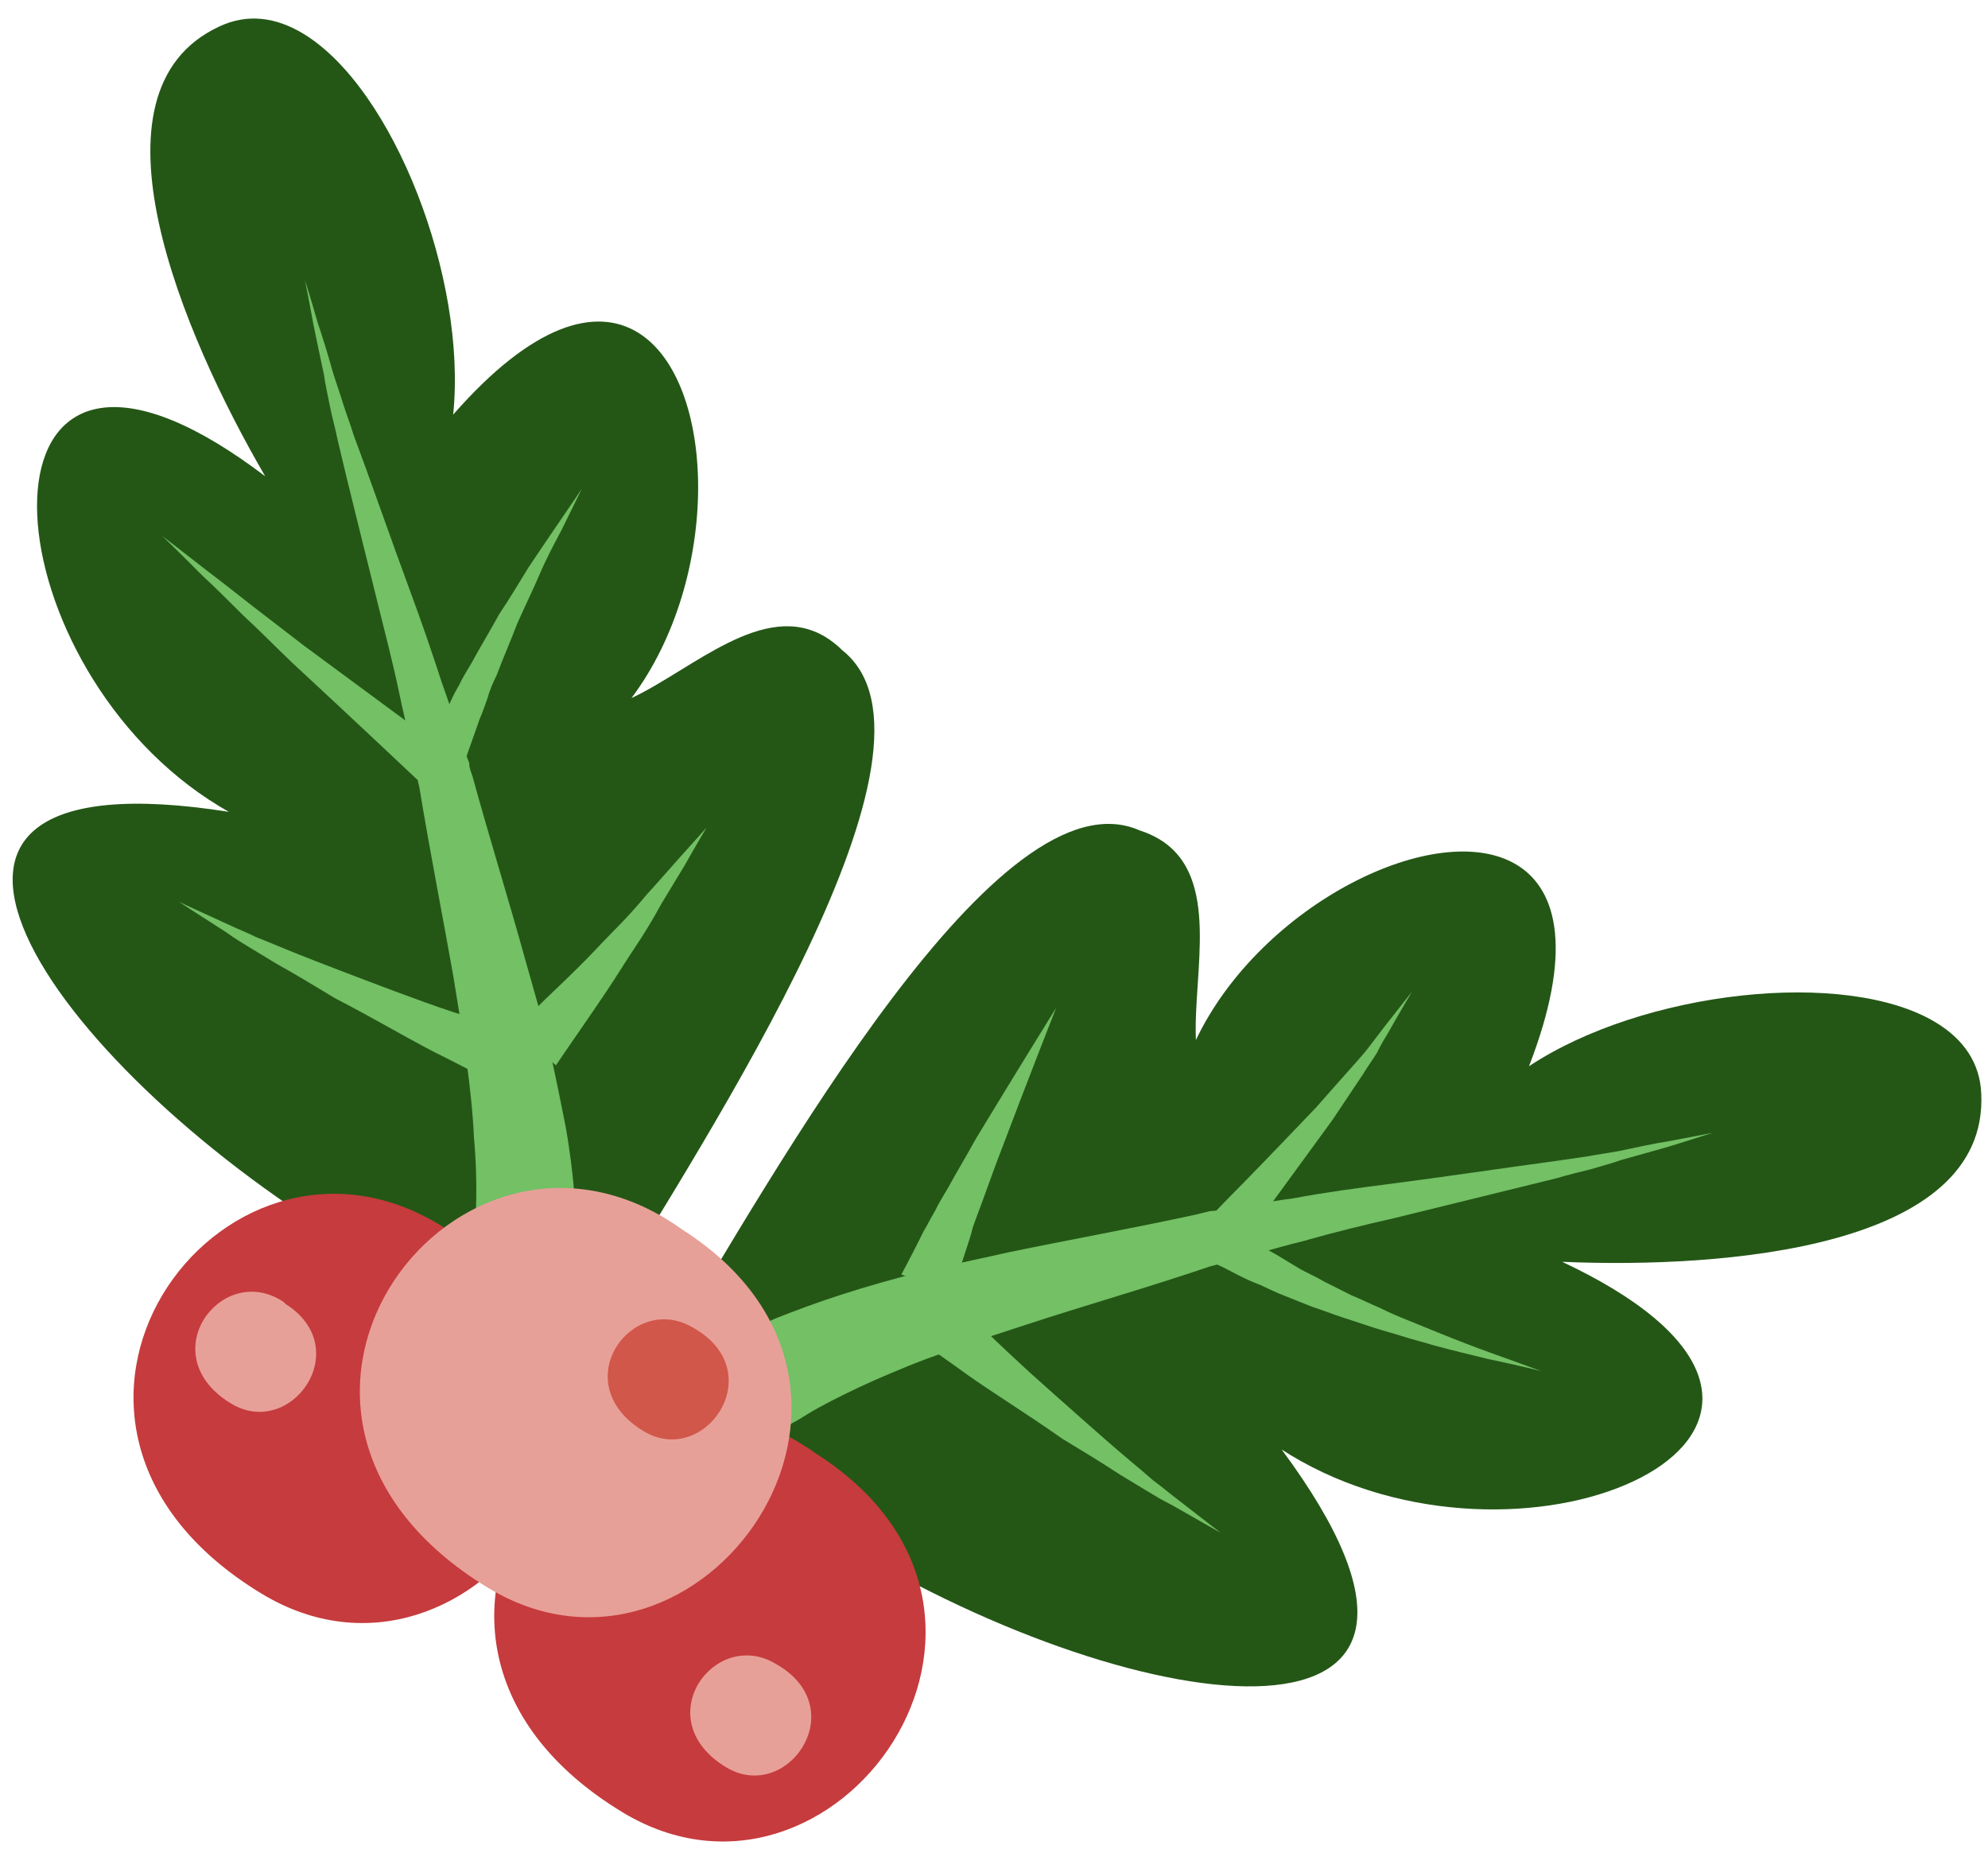 <?xml version="1.0" encoding="UTF-8"?>
<!-- Generated by Pixelmator Pro 2.4.5 -->
<svg width="176" height="164" viewBox="0 0 176 164" xmlns="http://www.w3.org/2000/svg" xmlns:xlink="http://www.w3.org/1999/xlink">
    <path id="Path-copy-18" fill="#245716" fill-rule="evenodd" stroke="none" d="M 26.861 2.987 C 24.443 1.522 21.894 1.161 19.38 2.363 C 7.02 8.133 16.196 29.646 23.476 42.159 C 21.985 41.027 20.582 40.069 19.263 39.27 C -3.398 25.547 -0.712 59.183 19.44 71.387 C 19.711 71.551 19.982 71.712 20.259 71.866 L 20.259 71.866 C -14.791 66.346 4.12 93.91 30.605 109.95 C 36.15 113.308 42.026 116.159 47.808 118.097 L 52.779 116.719 C 63.065 99.734 85.237 66.055 74.585 57.576 C 74.089 57.087 73.586 56.694 73.075 56.385 C 67.626 53.086 61.291 59.27 55.904 61.797 C 63.912 51.126 63.456 33.664 56.445 29.418 C 52.738 27.173 47.204 28.618 40.119 36.703 C 41.366 24.688 34.851 7.825 26.861 2.987 Z"/>
    <path id="Path-copy-17" fill="#73c065" fill-rule="evenodd" stroke="none" d="M 26.992 24.785 C 26.992 24.785 27.296 26.236 27.742 28.702 C 27.997 29.955 28.301 31.406 28.678 33.153 C 28.798 34.068 29.017 34.962 29.199 35.914 C 29.381 36.87 29.687 37.9 29.892 38.951 C 30.879 43.179 32.134 48.076 33.423 53.333 C 34.058 55.911 34.778 58.627 35.359 61.427 C 35.638 62.779 35.981 64.166 36.285 65.616 L 36.696 67.724 L 37.003 68.752 L 37.013 69.014 L 37 69.175 L 37.121 69.669 C 38.077 75.483 39.204 81.147 40.136 86.437 C 40.572 89.066 40.981 91.594 41.306 93.984 C 41.632 96.377 41.87 98.63 41.96 100.712 C 42.15 102.768 42.192 104.652 42.161 106.237 C 42.156 107.079 42.067 107.783 42.04 108.528 C 41.988 109.17 41.91 109.716 41.834 110.259 C 41.795 110.741 41.733 111.128 41.632 111.572 C 41.591 112.056 41.429 112.463 41.403 112.784 C 41.251 113.453 41.187 113.836 41.187 113.836 L 50.655 115.349 C 50.655 115.349 50.719 114.966 50.772 114.322 C 50.798 114.001 50.898 113.552 50.937 113.071 C 50.976 112.589 51.005 111.846 51.031 111.103 C 51.034 110.681 51.036 110.261 51.037 109.841 C 51.102 109.455 51.002 109.058 51.004 108.638 C 50.972 107.857 50.95 106.914 50.867 105.938 C 50.727 104.078 50.476 101.986 50.076 99.719 C 49.639 97.511 49.155 95.106 48.606 92.665 C 47.999 90.185 47.265 87.632 46.508 84.977 C 45.056 79.709 43.332 74.192 41.831 68.722 L 41.648 68.19 L 41.551 67.795 L 41.541 67.533 L 41.135 66.529 L 40.463 64.435 C 40.023 63.07 39.583 61.705 39.106 60.402 C 38.224 57.676 37.306 55.008 36.374 52.503 C 34.488 47.393 32.837 42.593 31.319 38.548 C 31.012 37.52 30.61 36.516 30.327 35.586 C 30.046 34.655 29.728 33.789 29.471 32.956 C 28.995 31.233 28.531 29.77 28.138 28.605 C 27.432 26.15 26.992 24.785 26.992 24.785 Z"/>
    <path id="Path-copy-16" fill="#73c065" fill-rule="evenodd" stroke="none" d="M 51.509 43.265 C 51.509 43.265 50.588 44.647 49.193 46.672 C 48.457 47.749 47.648 48.946 46.764 50.267 C 45.977 51.565 45.117 52.985 44.196 54.367 C 43.359 55.888 42.5 57.308 41.737 58.705 C 41.327 59.383 40.952 60.002 40.639 60.658 C 40.266 61.274 39.99 61.868 39.716 62.46 C 38.566 64.637 37.83 66.131 37.83 66.131 L 41.08 67.594 C 41.08 67.594 41.633 65.985 42.474 63.624 C 42.711 63.094 42.922 62.461 43.174 61.768 C 43.362 61.04 43.675 60.384 43.986 59.731 C 44.526 58.282 45.201 56.751 45.776 55.24 C 46.451 53.708 47.189 52.212 47.789 50.804 C 48.39 49.395 49.076 48.123 49.689 46.972 C 50.773 44.759 51.509 43.265 51.509 43.265 Z"/>
    <path id="Path-copy-15" fill="#73c065" fill-rule="evenodd" stroke="none" d="M 62.558 73.255 C 62.558 73.255 61.525 74.405 59.956 76.156 C 59.172 77.032 58.315 78.032 57.32 79.117 C 56.385 80.238 55.352 81.388 54.296 82.436 C 53.203 83.546 52.169 84.691 51.149 85.68 C 50.094 86.728 49.11 87.652 48.302 88.429 C 46.65 90.046 45.554 91.154 45.554 91.154 L 49.218 94.303 C 49.218 94.303 50.106 92.981 51.427 91.079 C 52.087 90.128 52.859 88.992 53.668 87.795 C 54.477 86.598 55.301 85.237 56.185 83.917 C 57.032 82.658 57.856 81.297 58.542 80.025 C 59.29 78.791 60 77.617 60.599 76.629 C 61.734 74.615 62.558 73.255 62.558 73.255 Z"/>
    <path id="Path-copy-14" fill="#73c065" fill-rule="evenodd" stroke="none" d="M 14.363 47.446 C 14.366 47.448 15.808 48.826 17.905 50.942 C 18.99 51.936 20.248 53.203 21.567 54.511 C 22.926 55.755 24.331 57.195 25.774 58.577 C 31.561 63.938 37.307 69.362 37.307 69.362 L 39.673 66.574 C 39.673 66.574 33.253 61.84 26.895 57.144 C 25.338 55.949 23.784 54.755 22.289 53.597 C 20.858 52.478 19.488 51.392 18.328 50.521 C 15.981 48.679 14.366 47.448 14.363 47.446 Z"/>
    <path id="Path-copy-13" fill="#73c065" fill-rule="evenodd" stroke="none" d="M 45.974 91.577 C 45.974 91.577 44.08 90.939 41.152 89.923 C 39.727 89.484 38.059 88.895 36.265 88.23 C 34.535 87.607 32.618 86.867 30.763 86.165 C 28.846 85.425 26.992 84.726 25.236 84 C 24.358 83.636 23.48 83.273 22.666 82.949 C 21.887 82.561 21.131 82.275 20.477 81.963 C 17.696 80.7 15.854 79.837 15.854 79.837 C 15.854 79.837 17.546 80.946 20.104 82.579 C 20.745 83.051 21.425 83.463 22.167 83.913 L 24.513 85.333 C 26.219 86.282 27.949 87.33 29.676 88.376 C 31.481 89.301 33.31 90.324 34.954 91.236 C 36.657 92.183 38.178 93.02 39.549 93.682 C 42.256 95.068 44.06 95.989 44.06 95.989 L 45.974 91.577 Z"/>
    <path id="Path-copy-12" fill="#245716" fill-rule="evenodd" stroke="none" d="M 171.385 90.512 C 163.395 85.673 145.432 87.712 135.365 94.385 C 139.247 84.361 137.969 78.79 134.275 76.553 C 127.278 72.315 111.619 80.018 105.875 92.061 C 105.617 86.114 108.11 77.603 102.654 74.298 C 102.141 73.988 101.56 73.724 100.9 73.512 C 88.45 68.001 68.874 103.251 58.587 120.237 L 59.669 125.281 C 64.066 129.506 69.319 133.395 74.867 136.755 C 101.365 152.802 134.597 156.818 113.467 128.314 L 113.467 128.314 C 113.719 128.477 113.972 128.637 114.228 128.792 C 124.311 134.898 137.108 134.662 144.601 131.129 C 151.994 127.664 154.111 120.936 142.794 114.082 C 141.481 113.287 139.989 112.491 138.303 111.699 C 152.703 112.316 176.016 110.479 175.403 96.853 C 175.307 94.069 173.802 91.976 171.385 90.512 Z"/>
    <path id="Path-copy-11" fill="#73c065" fill-rule="evenodd" stroke="none" d="M 151.637 100.272 C 151.637 100.272 150.285 100.551 147.721 101.026 C 146.507 101.217 145.056 101.521 143.309 101.898 C 142.452 102.056 141.537 102.176 140.582 102.358 C 139.566 102.5 138.551 102.647 137.436 102.814 C 133.209 103.38 128.191 104.141 122.788 104.836 C 120.136 105.171 117.286 105.556 114.522 106.076 C 113.147 106.256 111.733 106.499 110.259 106.703 L 108.153 107.116 L 107.075 107.221 L 106.777 107.296 L 106.381 107.394 L 105.887 107.515 C 100.344 108.719 94.655 109.747 89.253 110.864 C 86.612 111.461 84.009 111.993 81.53 112.604 C 79.051 113.211 76.695 113.897 74.597 114.569 C 72.404 115.265 70.432 116.012 68.658 116.712 C 67.754 117.091 66.97 117.546 66.202 117.842 C 65.83 118.038 65.494 118.171 65.121 118.37 C 64.749 118.566 64.44 118.799 64.067 118.998 C 63.42 119.364 62.775 119.735 62.366 119.992 C 61.958 120.25 61.545 120.509 61.334 120.718 C 60.788 121.064 60.416 121.26 60.416 121.26 L 66.206 128.987 C 66.206 128.987 66.515 128.754 67.038 128.308 C 67.248 128.099 67.596 127.804 67.944 127.507 C 68.355 127.251 68.667 127.015 69.075 126.757 C 69.46 126.4 69.907 126.078 70.516 125.774 C 71.162 125.403 71.744 124.998 72.488 124.603 C 73.879 123.842 75.568 123.006 77.416 122.185 C 79.364 121.337 81.41 120.467 83.743 119.684 C 85.95 118.828 88.441 118.056 90.973 117.224 C 96.031 115.562 101.635 113.974 107.168 112.091 L 107.663 111.969 L 107.86 111.92 L 108.097 111.808 L 109.089 111.566 L 111.209 110.991 C 112.635 110.588 113.961 110.212 115.35 109.871 C 118.101 109.088 120.78 108.43 123.42 107.836 C 128.676 106.543 133.535 105.349 137.801 104.302 C 138.83 103.999 139.821 103.753 140.814 103.509 C 141.742 103.229 142.636 103.009 143.502 102.692 C 145.225 102.216 146.651 101.813 147.88 101.459 C 150.272 100.712 151.637 100.272 151.637 100.272 Z"/>
    <path id="Path-copy-10" fill="#73c065" fill-rule="evenodd" stroke="none" d="M 125.014 87.78 C 125.014 87.78 123.97 89.087 122.449 91.036 C 122.05 91.556 121.651 92.076 121.216 92.655 C 120.78 93.236 120.284 93.777 119.749 94.383 C 118.717 95.53 117.607 96.801 116.538 98.01 C 114.239 100.417 111.936 102.822 110.169 104.622 C 108.442 106.361 107.273 107.597 107.273 107.597 L 110.001 109.922 C 110.001 109.922 110.984 108.578 112.502 106.627 C 113.997 104.575 115.967 101.884 117.971 99.131 C 118.893 97.748 119.814 96.366 120.7 95.043 C 121.11 94.365 121.546 93.784 121.921 93.165 C 122.232 92.512 122.57 91.955 122.906 91.401 C 124.154 89.199 125.014 87.78 125.014 87.78 Z"/>
    <path id="Path-copy-9" fill="#73c065" fill-rule="evenodd" stroke="none" d="M 93.502 89.21 C 93.502 89.21 89.924 94.979 86.408 100.785 C 85.573 102.303 84.674 103.787 83.913 105.182 C 83.501 105.862 83.089 106.543 82.778 107.196 C 82.403 107.815 82.09 108.471 81.754 109.025 C 80.633 111.3 79.796 112.821 79.796 112.821 L 84.284 114.609 C 84.284 114.609 84.734 113.026 85.55 110.566 C 85.727 109.996 85.979 109.303 86.127 108.635 C 86.378 107.942 86.628 107.251 86.917 106.496 C 87.456 105.051 88.006 103.44 88.62 101.872 C 91.011 95.553 93.502 89.21 93.502 89.21 Z"/>
    <path id="Path-copy-8" fill="#73c065" fill-rule="evenodd" stroke="none" d="M 136.418 121.364 C 136.416 121.363 134.625 120.699 131.915 119.735 C 130.531 119.234 129.024 118.658 127.329 117.968 C 126.513 117.642 125.636 117.283 124.758 116.92 C 123.941 116.594 123.063 116.23 122.222 115.805 C 121.347 115.443 120.444 114.981 119.628 114.655 C 118.787 114.23 117.947 113.805 117.17 113.419 C 116.428 112.97 115.61 112.646 114.93 112.234 L 113.015 111.075 C 112.662 110.884 112.325 110.69 112.007 110.498 C 111.238 110.032 110.587 109.577 110.088 109.218 L 108.976 108.544 L 107.168 111.67 C 107.168 111.67 107.639 111.871 108.356 112.221 C 109.134 112.605 110.123 113.203 111.571 113.743 C 112.224 114.055 112.942 114.405 113.696 114.694 C 114.51 115.018 115.327 115.345 116.143 115.671 C 117.06 115.97 117.874 116.294 118.789 116.596 C 119.705 116.898 120.62 117.2 121.535 117.501 C 122.452 117.8 123.403 118.039 124.318 118.341 C 125.172 118.605 126.126 118.843 126.98 119.107 C 128.722 119.573 130.343 119.962 131.742 120.304 C 134.513 120.884 136.416 121.363 136.418 121.364 Z"/>
    <path id="Path-copy-7" fill="#73c065" fill-rule="evenodd" stroke="none" d="M 83.714 114.433 L 80.629 118.136 C 80.629 118.136 82.281 119.308 84.764 121.064 C 85.986 121.973 87.494 122.97 89.063 124.005 C 90.692 125.075 92.384 126.185 94.04 127.356 C 95.832 128.441 97.559 129.487 99.129 130.522 L 101.475 131.943 C 102.278 132.429 102.958 132.841 103.676 133.191 C 106.306 134.7 108.073 135.686 108.073 135.686 C 108.073 135.686 106.455 134.453 104.049 132.575 C 103.468 132.139 102.802 131.564 102.098 131.053 C 101.495 130.52 100.766 129.91 100.037 129.3 C 98.579 128.08 97.101 126.761 95.558 125.405 C 94.076 124.087 92.535 122.732 91.116 121.449 C 89.758 120.205 88.463 119 87.352 117.903 C 85.157 115.815 83.714 114.433 83.714 114.433 Z"/>
    <path id="Path-copy-6" fill="#c63b3d" fill-rule="evenodd" stroke="none" d="M 38.906 108.41 C 19.429 96.614 -1.748 125.91 23.107 141.044 C 23.127 141.056 23.146 141.068 23.164 141.078 C 41.95 152.456 62.661 123.631 40.353 109.363 C 39.872 109.018 39.389 108.702 38.906 108.41 Z"/>
    <path id="Path-copy-5" fill="#e7a098" fill-rule="evenodd" stroke="none" d="M 24.886 115.107 C 19.45 111.815 13.471 120.014 20.453 124.242 C 25.764 127.458 31.507 119.37 25.28 115.43 C 25.133 115.257 25.01 115.182 24.886 115.107 Z"/>
    <path id="Path-copy-4" fill="#c63b3d" fill-rule="evenodd" stroke="none" d="M 70.839 127.749 C 51.365 115.955 30.185 145.249 55.042 160.384 C 55.06 160.395 55.079 160.407 55.099 160.419 C 73.886 171.796 94.534 142.934 72.286 128.702 C 71.807 128.358 71.322 128.041 70.839 127.749 Z"/>
    <path id="Path-copy-3" fill="#e7a098" fill-rule="evenodd" stroke="none" d="M 68.705 147.303 C 63.268 144.011 57.293 152.208 64.272 156.435 C 69.583 159.652 75.326 151.566 69.136 147.564 Z"/>
    <path id="Path-copy-2" fill="#e7a098" fill-rule="evenodd" stroke="none" d="M 58.972 107.897 C 39.493 96.1 18.255 125.363 43.172 140.534 C 43.192 140.545 43.209 140.556 43.229 140.568 C 62.015 151.945 82.664 123.083 60.415 108.852 C 59.936 108.508 59.455 108.189 58.972 107.897 Z"/>
    <path id="Path-copy" fill="#d1574a" fill-rule="evenodd" stroke="none" d="M 61.396 117.55 C 55.96 114.258 49.985 122.455 56.964 126.682 C 62.275 129.898 68.017 121.812 61.828 117.811 Z"/>
</svg>
